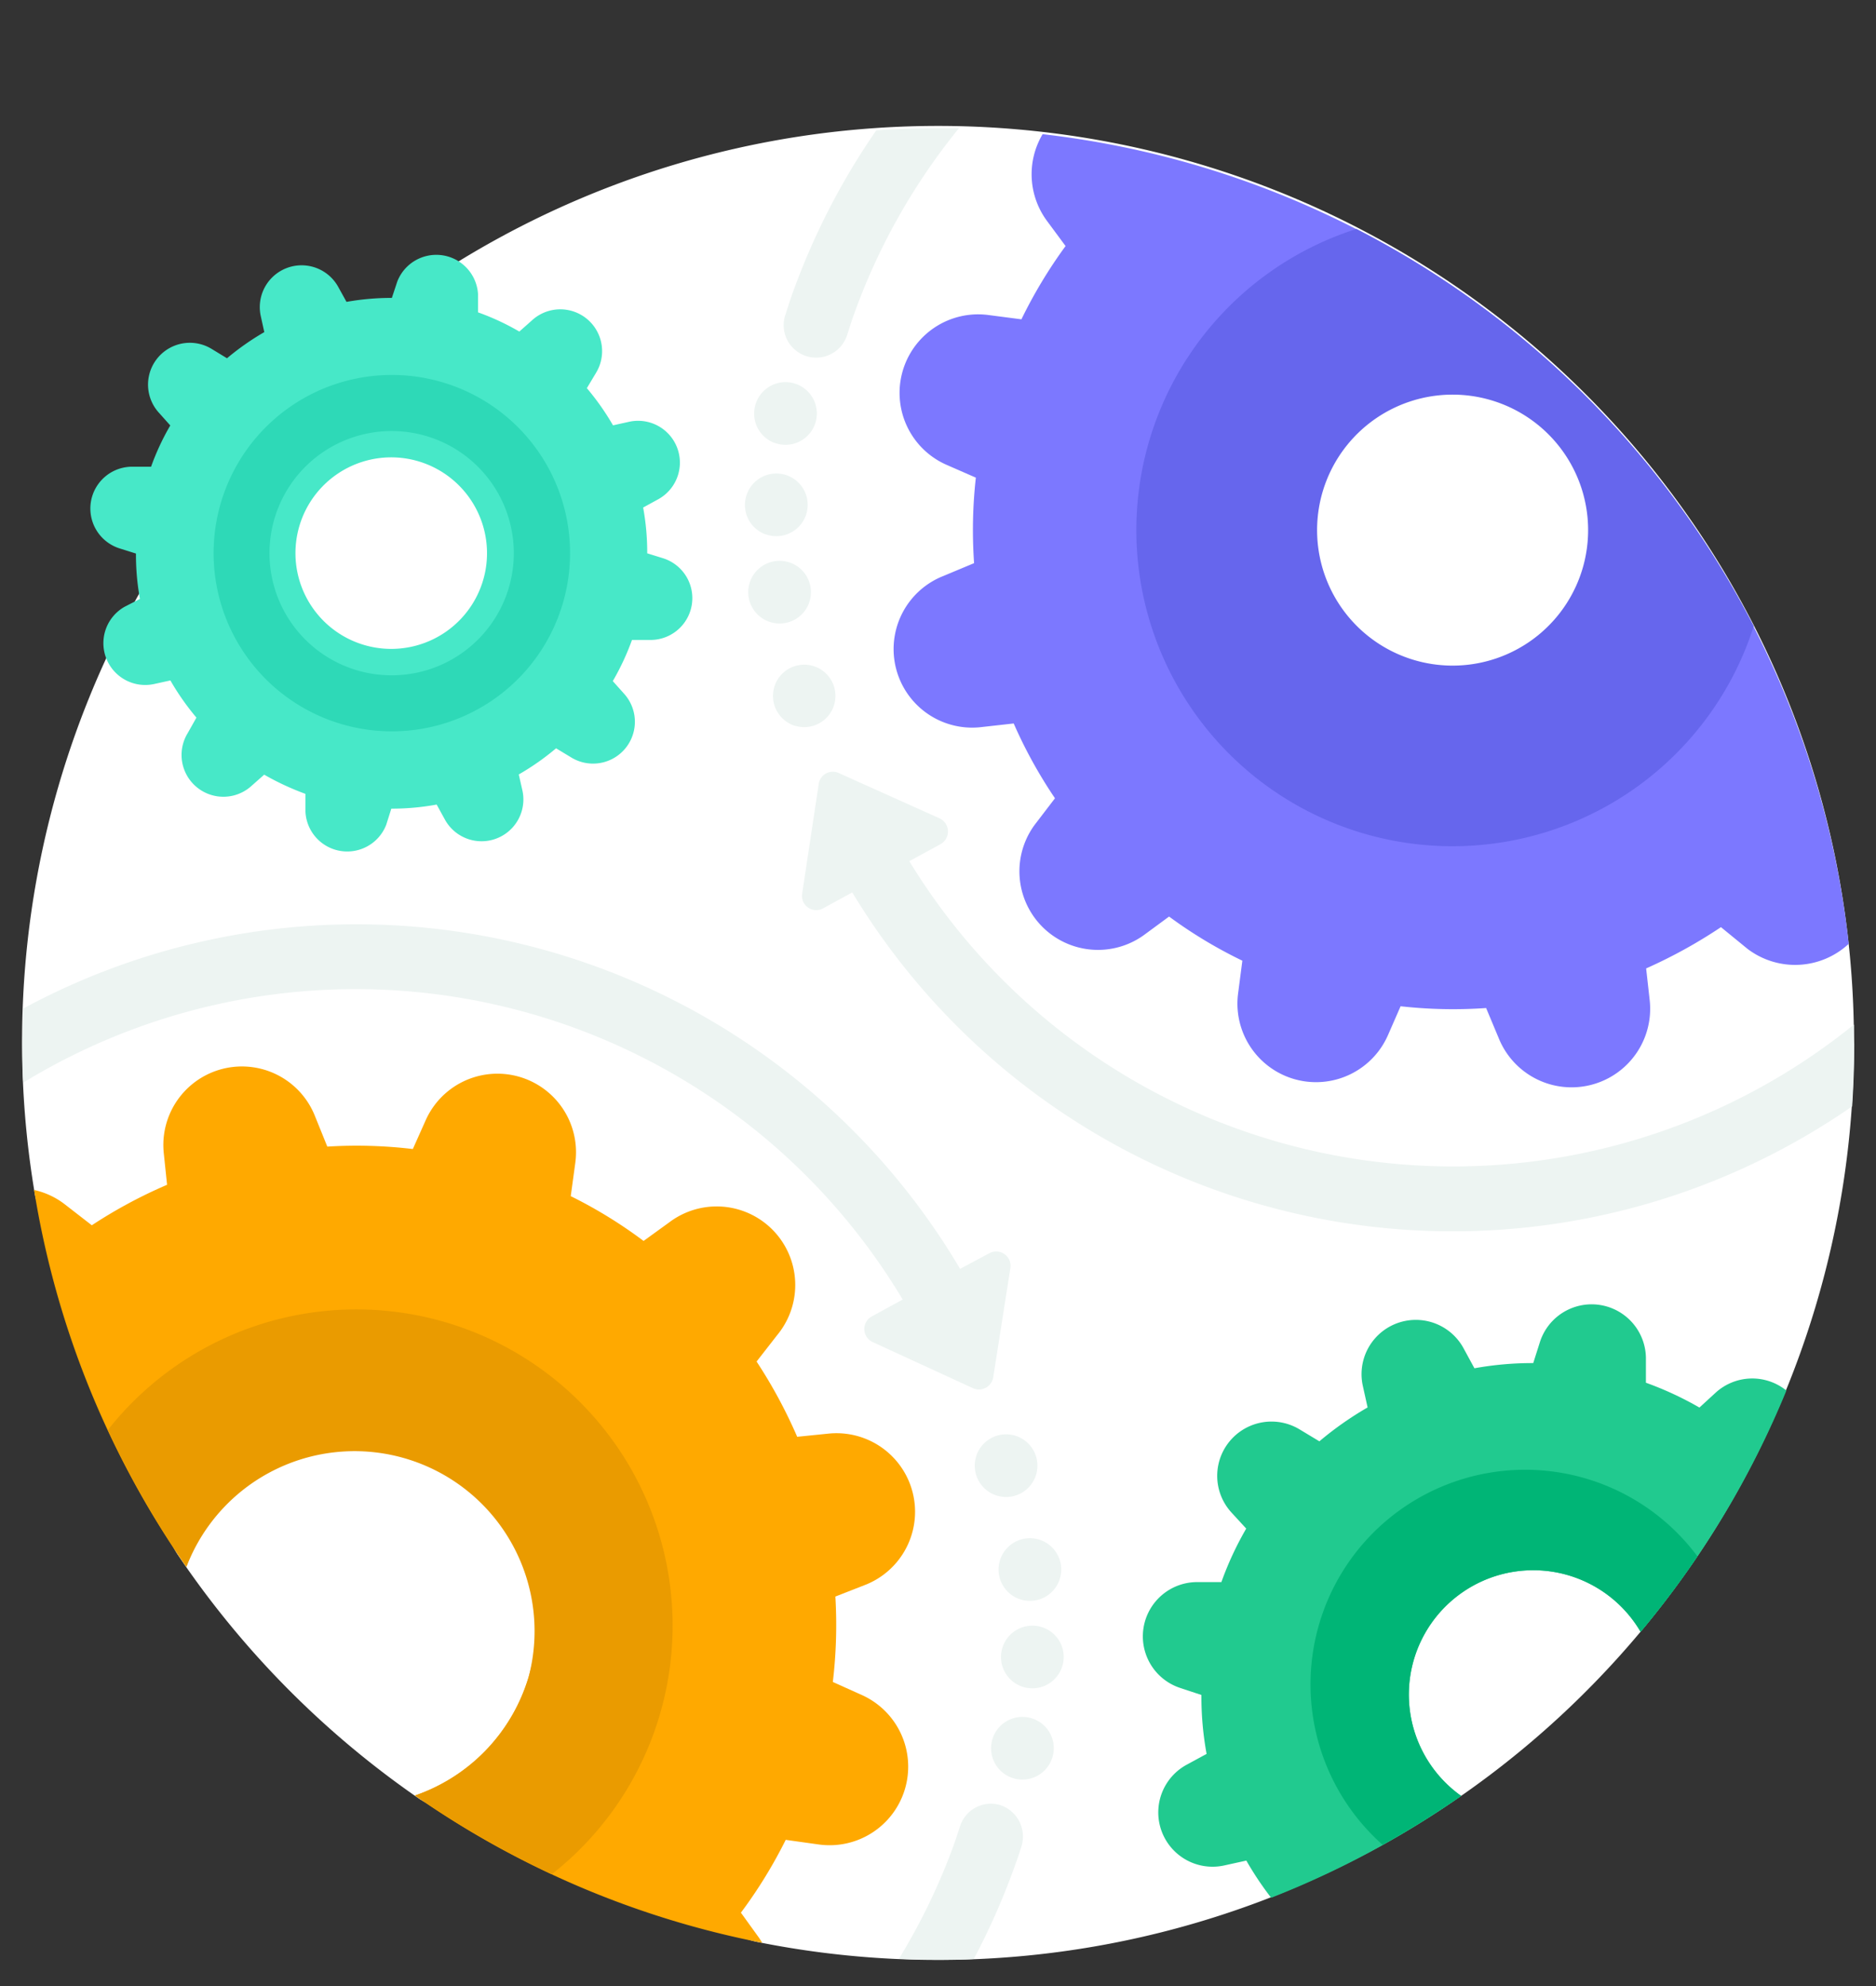<svg id="Layer_1" data-name="Layer 1" xmlns="http://www.w3.org/2000/svg" viewBox="0 0 170 180"><rect x="0" y="0" width="170" height="180" fill="#333333" stroke="none"/><defs><style>.cls-1{fill:#fff;}.cls-2{fill:#edf4f2;}.cls-3{fill:#ffa900;}.cls-4{fill:#ea9b00;}.cls-5{fill:#7c78ff;}.cls-6{fill:#6666ed;}.cls-7{fill:#47e8c8;}.cls-8{fill:#2ed9b7;}.cls-9{fill:#21ca8f;}.cls-10{fill:#00b576;}</style></defs><title>projeto 7</title><path class="cls-1" d="M168,94.2A83,83,0,0,1,68.61,176a6.22,6.22,0,0,1-5-6.11A5.88,5.88,0,0,0,57.75,164H41.25a5.81,5.81,0,0,1-3.3-1,83.55,83.55,0,0,1-21.82-22.06A6.68,6.68,0,0,1,15,137.18V119.34a7.22,7.22,0,0,0-7.22-7.22,4.7,4.7,0,0,1-4.64-4A83,83,0,1,1,168,94.2Z"/><path class="cls-2" d="M71.15,28.61c.22-.69.42-1.33.56-1.72a63.78,63.78,0,0,1,7.7-15.08c1.86-.12,3.73-.19,5.62-.19l1.87,0a57.34,57.34,0,0,0-9.6,17.11c-.13.36-.33,1-.53,1.62a2.94,2.94,0,0,1-5.62-1.76ZM168,92.86A57.72,57.72,0,0,1,82.4,78.05l2.84-1.55a1.31,1.31,0,0,0-.1-2.33L76,70.06a1.29,1.29,0,0,0-1.81,1L72.69,81a1.29,1.29,0,0,0,1.91,1.32l2.63-1.44a63.53,63.53,0,0,0,90.61,19.39c.12-1.87.19-3.75.19-5.65C168,94,168,93.45,168,92.86ZM90.64,163.6A2.94,2.94,0,0,0,87,165.51c-.21.65-.41,1.25-.54,1.62a57.44,57.44,0,0,1-5,10.4c1.2.06,2.4.09,3.61.09,1.06,0,2.12,0,3.17-.07A63.34,63.34,0,0,0,92,169c.15-.39.36-1,.58-1.72A3,3,0,0,0,90.64,163.6ZM90,124.85l1.56-9.93a1.3,1.3,0,0,0-1.9-1.34L87,115A63.52,63.52,0,0,0,2.1,91.41c0,1.06-.07,2.13-.07,3.21s0,2.34.08,3.5A57.75,57.75,0,0,1,81.8,117.78L79,119.31a1.3,1.3,0,0,0,.07,2.32l9.13,4.2A1.31,1.31,0,0,0,90,124.85Zm2,5.27a2.84,2.84,0,1,0,1.89,3.53A2.84,2.84,0,0,0,92,130.12Zm-1.33,11.13a2.84,2.84,0,1,0,3.65-1.66A2.84,2.84,0,0,0,90.67,141.25Zm3.88,6.27a2.84,2.84,0,1,0,1.66,3.65A2.83,2.83,0,0,0,94.55,147.52Zm-.9,8.27a2.84,2.84,0,1,0,1.66,3.65A2.83,2.83,0,0,0,93.65,155.79Zm-21.56-90a2.83,2.83,0,1,0-1.93-3.51A2.84,2.84,0,0,0,72.09,65.8Zm1.22-11.14a2.84,2.84,0,1,0-3.63,1.69A2.84,2.84,0,0,0,73.31,54.66Zm-3.94-6.23a2.84,2.84,0,1,0-1.69-3.63A2.83,2.83,0,0,0,69.37,48.43Zm.83-8.28a2.84,2.84,0,1,0-1.69-3.63A2.84,2.84,0,0,0,70.2,40.15Z"/><path class="cls-3" d="M69.07,176.08A82.57,82.57,0,0,1,37.6,162.73,16.3,16.3,0,1,0,16.88,142,82.57,82.57,0,0,1,3.09,107.85a7,7,0,0,1,2.82,1.33l2.41,1.87a43.88,43.88,0,0,1,6.82-3.67l-.3-2.87a7.12,7.12,0,0,1,13.68-3.41l1.14,2.82a42.84,42.84,0,0,1,7.75.22l1.17-2.62a7.12,7.12,0,0,1,13.55,3.89l-.41,3a42.17,42.17,0,0,1,6.6,4.06l2.32-1.68A7.12,7.12,0,0,1,70.43,121l-1.87,2.4a44.8,44.8,0,0,1,3.68,6.82l2.86-.29a7.12,7.12,0,0,1,3.41,13.67L75.7,144.7a43.69,43.69,0,0,1-.23,7.74l2.62,1.18a7.12,7.12,0,0,1-3.89,13.55l-3-.42a43.24,43.24,0,0,1-4.06,6.6l1.68,2.33Z"/><path class="cls-4" d="M47.9,152a16.31,16.31,0,0,0-31-10,83.85,83.85,0,0,1-7.13-12.39A28.66,28.66,0,1,1,50,169.87a83.43,83.43,0,0,1-12.38-7.14A16.28,16.28,0,0,0,47.9,152Z"/><path class="cls-5" d="M94.48,12.16A7.12,7.12,0,0,0,94.86,20l1.7,2.3a43.49,43.49,0,0,0-4,6.64l-3-.39a7.12,7.12,0,0,0-3.76,13.59l2.63,1.15a42.79,42.79,0,0,0-.16,7.75l-2.8,1.17A7.12,7.12,0,0,0,89,65.89l2.86-.32a42.6,42.6,0,0,0,3.74,6.78l-1.85,2.42a7.12,7.12,0,0,0,9.88,10l2.31-1.7a41.79,41.79,0,0,0,6.64,4l-.39,3a7.12,7.12,0,0,0,13.58,3.76l1.15-2.63a42.82,42.82,0,0,0,7.75.16l1.17,2.8a7.12,7.12,0,0,0,13.65-3.53l-.32-2.86a45.2,45.2,0,0,0,6.78-3.74L158.36,86a7.13,7.13,0,0,0,9.17-.46A83,83,0,0,0,94.48,12.16Zm52.8,40.46A16.3,16.3,0,1,1,136.21,32.4,16.3,16.3,0,0,1,147.28,52.62Z"/><path class="cls-6" d="M122.92,20.75a28.65,28.65,0,1,0,36,36A83.43,83.43,0,0,0,122.92,20.75Zm20.5,30.74a12.28,12.28,0,1,1-8.34-15.23A12.28,12.28,0,0,1,143.42,51.49Z"/><path class="cls-7" d="M58.65,50.15A22.44,22.44,0,0,0,58.28,46l1.42-.78a3.79,3.79,0,0,0-2.66-7l-1.49.33a23.22,23.22,0,0,0-2.37-3.37L54,33.81a3.79,3.79,0,0,0-5.81-4.76l-1.13,1a22.35,22.35,0,0,0-3.74-1.74l0-1.62A3.79,3.79,0,0,0,36,25.52L35.51,27a23.27,23.27,0,0,0-4.11.36l-.78-1.41a3.79,3.79,0,0,0-7,2.65l.33,1.5a23.87,23.87,0,0,0-3.38,2.37l-1.38-.84a3.79,3.79,0,0,0-4.76,5.81l1,1.12a22.35,22.35,0,0,0-1.74,3.74l-1.62,0a3.79,3.79,0,0,0-1.21,7.41l1.46.46a22.44,22.44,0,0,0,.36,4.11L11.28,55a3.79,3.79,0,0,0,2.66,7l1.5-.33a23.16,23.16,0,0,0,2.36,3.37L17,66.46a3.79,3.79,0,0,0,5.81,4.75l1.13-1a24.06,24.06,0,0,0,3.74,1.74l0,1.62A3.79,3.79,0,0,0,35,74.75l.46-1.46a22.52,22.52,0,0,0,4.11-.37l.78,1.42a3.79,3.79,0,0,0,7-2.65l-.34-1.5a22.78,22.78,0,0,0,3.38-2.37l1.39.84a3.79,3.79,0,0,0,4.75-5.81l-1-1.12A22.85,22.85,0,0,0,57.27,58l1.62,0a3.79,3.79,0,0,0,1.21-7.4ZM44,51.65a8.68,8.68,0,1,1-7-10.06A8.69,8.69,0,0,1,44,51.65Z"/><path class="cls-8" d="M38.32,34.23A16.15,16.15,0,1,0,51.4,53,16.14,16.14,0,0,0,38.32,34.23Zm8.07,17.84a11.07,11.07,0,1,1-9-12.84A11.07,11.07,0,0,1,46.39,52.07Z"/><path class="cls-9" d="M148.67,147.9a11.27,11.27,0,1,0-16.26,14.87A82.91,82.91,0,0,1,115.19,172a29.49,29.49,0,0,1-2.25-3.37l-2,.44a4.92,4.92,0,0,1-3.44-9.11l1.84-1a28.67,28.67,0,0,1-.47-5.34L107,153a4.92,4.92,0,0,1,1.58-9.61l2.1,0a29.33,29.33,0,0,1,2.25-4.85l-1.34-1.46a4.92,4.92,0,0,1,6.16-7.54l1.81,1.09a30.12,30.12,0,0,1,4.37-3.07l-.43-1.94a4.92,4.92,0,0,1,9.11-3.45l1,1.84a29.43,29.43,0,0,1,5.33-.47l.6-1.89a4.92,4.92,0,0,1,9.61,1.57l0,2.1a30.17,30.17,0,0,1,4.85,2.25l1.46-1.34a4.92,4.92,0,0,1,6.42-.2A83.21,83.21,0,0,1,148.67,147.9Z"/><path class="cls-10" d="M153.82,141.06a83.74,83.74,0,0,1-5.15,6.84,11.27,11.27,0,1,0-16.26,14.87,83.82,83.82,0,0,1-7.12,4.43,19.45,19.45,0,1,1,28.53-26.14Z"/></svg>